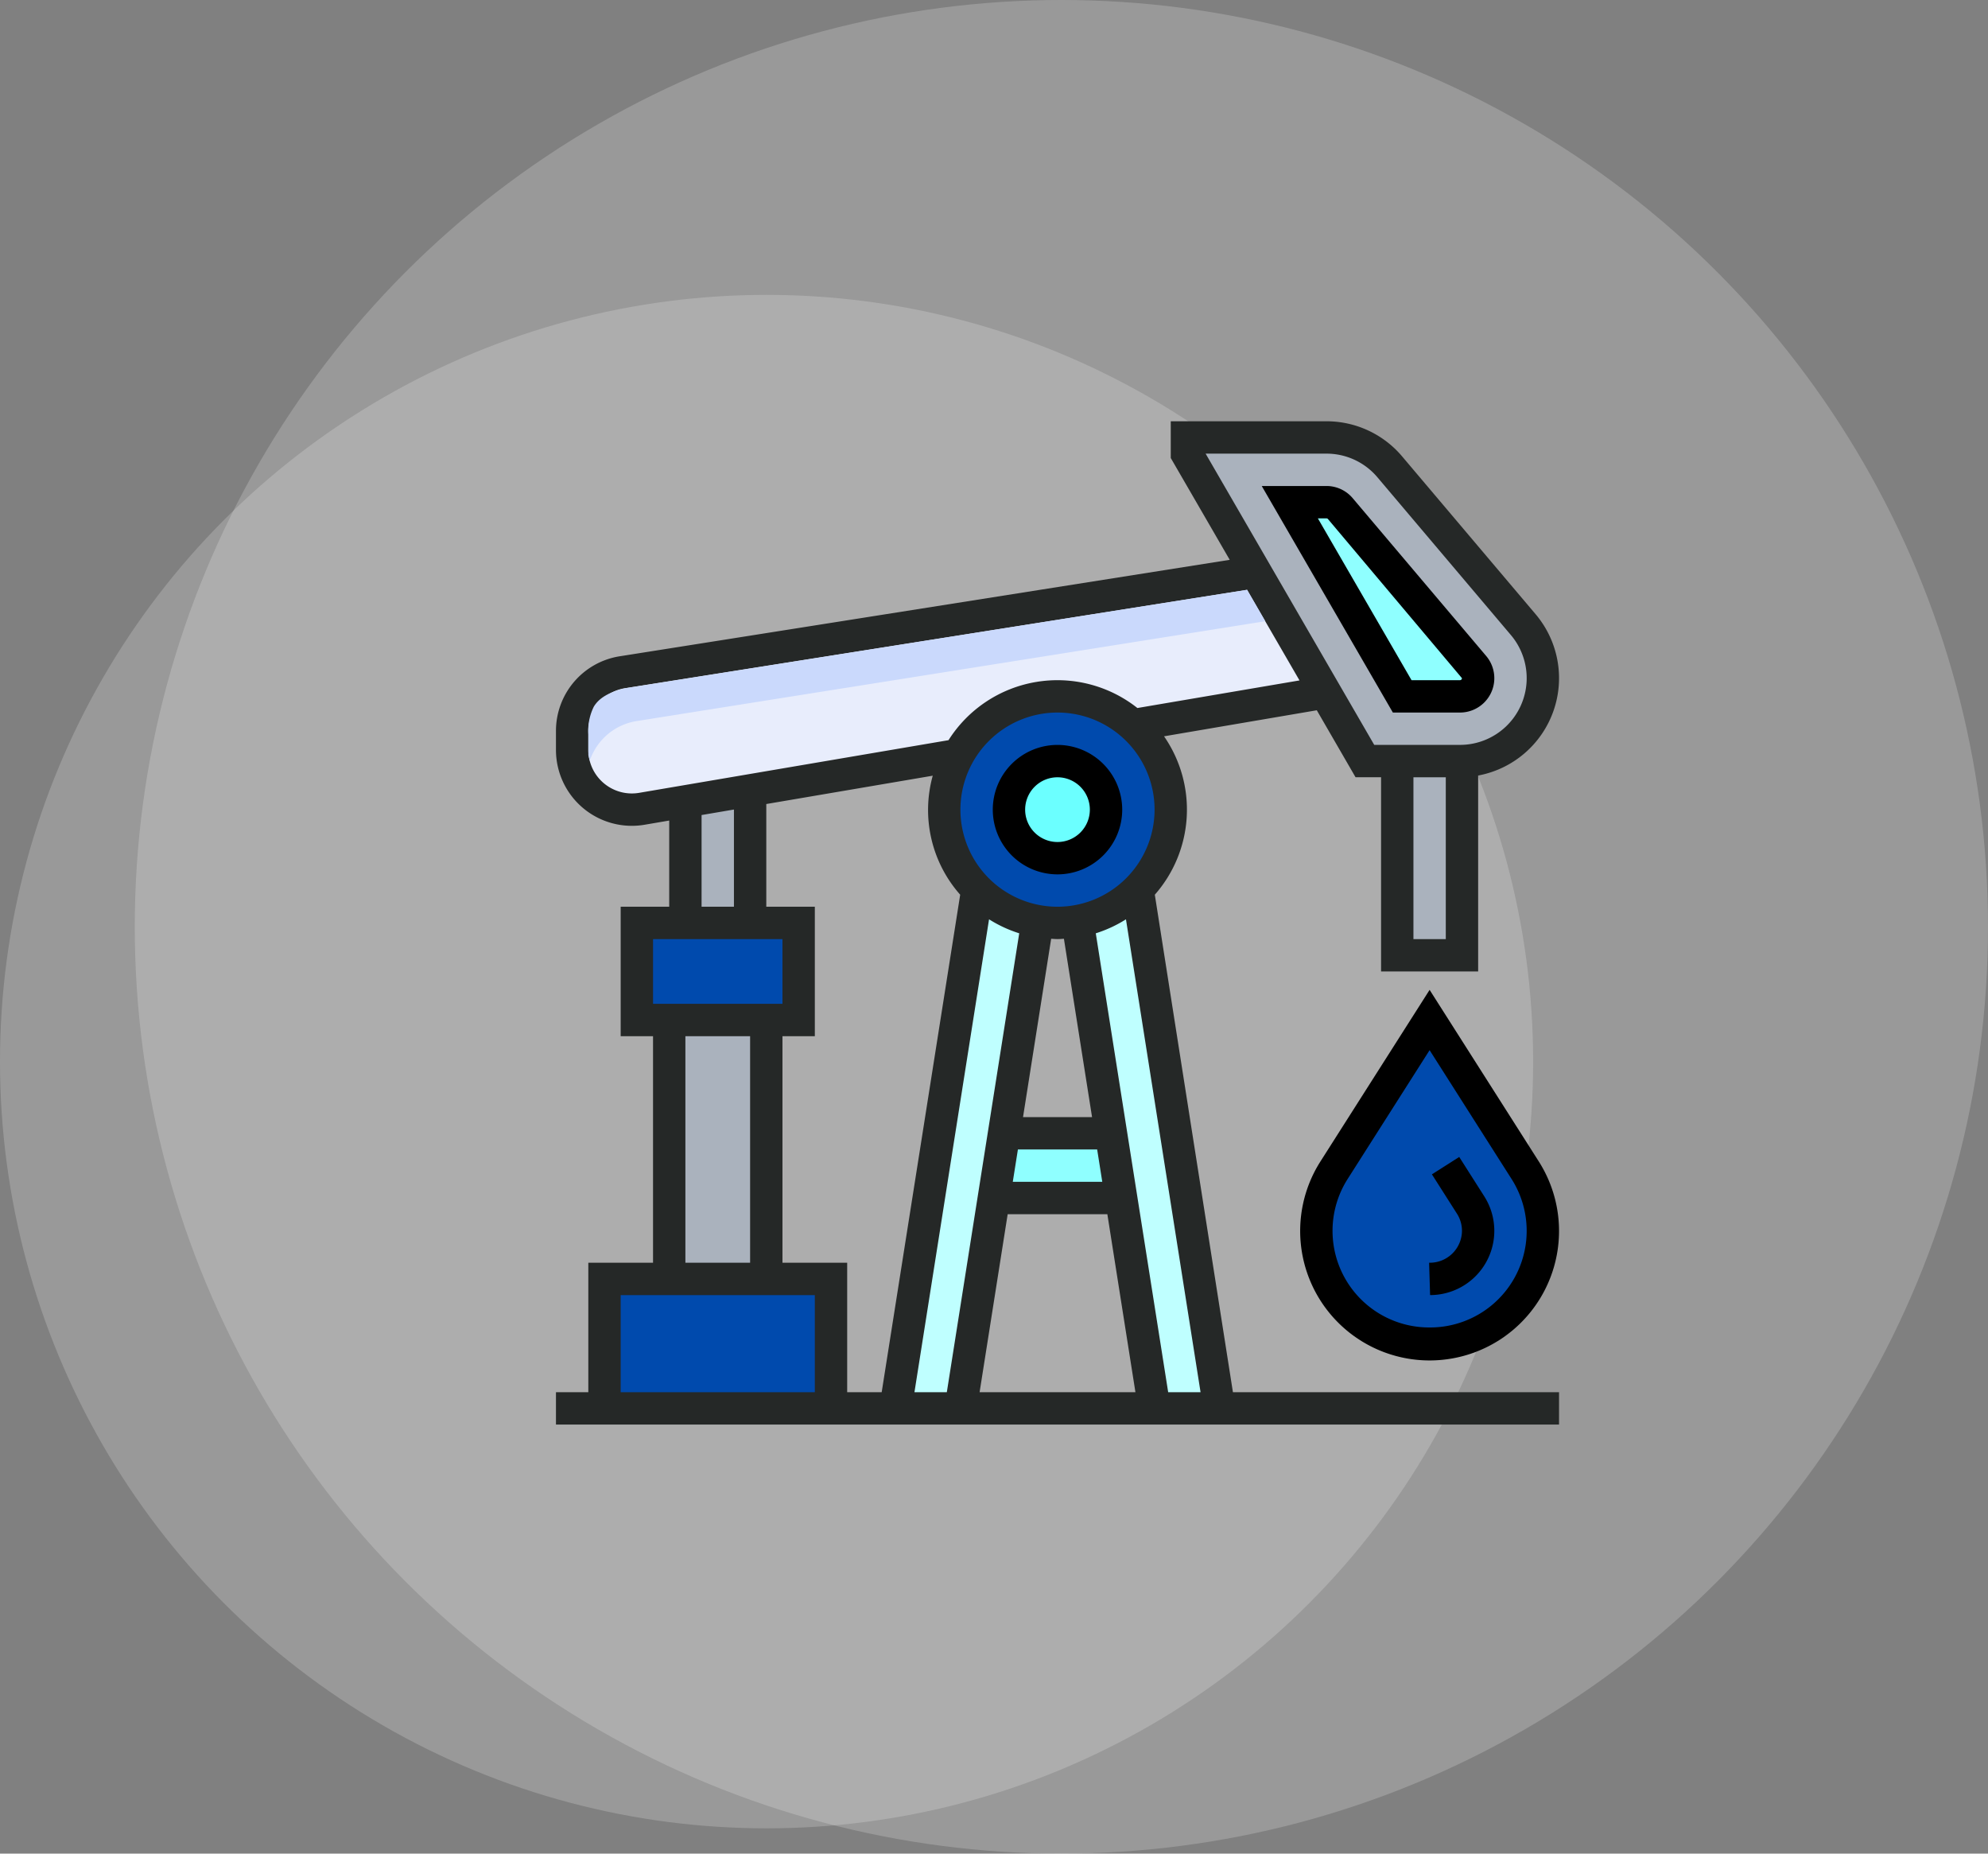 <svg xmlns="http://www.w3.org/2000/svg" width="236" height="220" viewBox="0 0 236 220">
  <rect x="0" y="0" width="236" height="220" fill="#808080" stroke="none"/>
  <defs>
    <style>
      .cls-1 {
        fill: rgba(255,255,255,0.2);
      }

      .cls-2 {
        fill: none;
      }

      .cls-3 {
        fill: #004aad;
      }

      .cls-4 {
        fill: #aab2bd;
      }

      .cls-5 {
        fill: #e8edfc;
      }

      .cls-6 {
        fill: #8fffff;
      }

      .cls-7 {
        fill: #bfffff;
      }

      .cls-8 {
        fill: #6bffff;
      }

      .cls-9 {
        fill: #252827;
      }

      .cls-10 {
        fill: #cad9fc;
      }
    </style>
  </defs>
  <g id="Group_11" data-name="Group 11" transform="translate(-292 -1152)">
    <circle id="Ellipse_1" data-name="Ellipse 1" class="cls-1" cx="91" cy="91" r="91" transform="translate(292 1187)"/>
    <circle id="Ellipse_2" data-name="Ellipse 2" class="cls-1" cx="110" cy="110" r="110" transform="translate(308 1152)"/>
    <g id="Group_9" data-name="Group 9" transform="translate(-1 -15)">
      <rect id="Rectangle_4" data-name="Rectangle 4" class="cls-2" width="155" height="155" transform="translate(342 1200)"/>
    </g>
    <g id="Group_12" data-name="Group 12" transform="translate(-573.1 12.9)">
      <g id="oil-platform" transform="translate(931.1 1189.1)">
        <path id="Path_6" data-name="Path 6" class="cls-3" d="M25.206,32V43.524H6V32H25.206Z" transform="translate(3.603 27.539)"/>
        <path id="Path_7" data-name="Path 7" class="cls-3" d="M30.888,54V69.365H4V54H30.888Z" transform="translate(1.762 47.792)"/>
        <path id="Path_8" data-name="Path 8" class="cls-4" d="M16.682,23.81V39.54H9V25.116Z" transform="translate(6.365 19.999)"/>
        <path id="Path_9" data-name="Path 9" class="cls-4" d="M8,38H19.524V68.73H8Z" transform="translate(5.444 33.062)"/>
        <path id="Path_10" data-name="Path 10" class="cls-5" d="M83.126,10.32l8.259,14.289-22.817,3.88a13.437,13.437,0,0,0-20.723,3.534h-.019l-24.7,4.206-7.682,1.306-5.166.883a8.292,8.292,0,0,1-1.191.1A7.082,7.082,0,0,1,2,31.427V29.2a7.08,7.08,0,0,1,5.973-6.991Z" transform="translate(-0.079 7.58)"/>
        <path id="Path_11" data-name="Path 11" class="cls-4" d="M79.929,24.221a9.843,9.843,0,0,1-.557,13.31,9.641,9.641,0,0,1-6.722,2.862.935.935,0,0,1-.23.019H61.127L56.4,32.269,48.143,17.979,40,3.921V2H56.556a9.812,9.812,0,0,1,7.51,3.476Z" transform="translate(34.903 -0.079)"/>
        <path id="Path_12" data-name="Path 12" class="cls-4" d="M60.682,22.009V45.056H53V22.009h7.452a.935.935,0,0,0,.23-.019Z" transform="translate(46.871 18.323)"/>
        <path id="Path_13" data-name="Path 13" class="cls-6" d="M68.2,25.494a2.078,2.078,0,0,1,.519,1.4,2.148,2.148,0,0,1-2.151,2.151H59.708L46.36,6H50.7a2.147,2.147,0,0,1,1.652.768Z" transform="translate(40.758 3.603)"/>
        <path id="Path_14" data-name="Path 14" class="cls-6" d="M41.956,45l1.21,7.682H28.07L29.28,45Z" transform="translate(23.921 39.506)"/>
        <path id="Path_15" data-name="Path 15" class="cls-7" d="M50.074,91.332v.173h-7.7L38.416,66.537l-1.21-7.682L33.23,33.676a13.349,13.349,0,0,0,7.145-3.726Z" transform="translate(28.671 25.651)"/>
        <path id="Path_16" data-name="Path 16" class="cls-7" d="M38.844,33.676,34.868,58.855l-1.21,7.682h-.019L29.7,91.505H22v-.192L31.7,29.95a13.349,13.349,0,0,0,7.145,3.726Z" transform="translate(18.333 25.651)"/>
        <path id="Path_17" data-name="Path 17" class="cls-3" d="M40.807,44.677a13.313,13.313,0,0,1-4.725,0,13.349,13.349,0,0,1-7.145-3.726v-.019a13.47,13.47,0,0,1-2.286-15.979h.019a13.44,13.44,0,1,1,21.28,15.979v.019a13.349,13.349,0,0,1-7.145,3.726Z" transform="translate(21.094 14.65)"/>
        <ellipse id="Ellipse_3" data-name="Ellipse 3" class="cls-8" cx="5" cy="6" rx="5" ry="6" transform="translate(54.539 40.539)"/>
        <path id="Path_18" data-name="Path 18" class="cls-3" d="M72.795,55.842A13.383,13.383,0,0,1,61.5,76.412h-.115a13.383,13.383,0,0,1-11.293-20.57L61.444,38Z" transform="translate(42.268 33.062)"/>
        <path id="Path_19" data-name="Path 19" d="M58.542,46.463,55.3,48.526,58.277,53.2a3.774,3.774,0,0,1,.592,2.032,3.815,3.815,0,0,1-3.9,3.784l.115,3.841A7.625,7.625,0,0,0,61.517,51.14Z" transform="translate(48.685 40.853)"/>
        <path id="Path_20" data-name="Path 20" d="M62.365,36.137,49.393,56.52a15.365,15.365,0,1,0,25.943,0Zm-.058,40.069a11.466,11.466,0,0,1-9.672-17.623l9.73-15.29,9.73,15.292a11.465,11.465,0,0,1-9.787,17.621Z" transform="translate(41.347 31.347)"/>
        <path id="Path_21" data-name="Path 21" class="cls-9" d="M72.091,57.191a15.286,15.286,0,0,0,1.095-18.8L91.32,35.3l4.6,7.949H98.95V66.3h11.524V43.046a11.754,11.754,0,0,0,6.82-19.15L101.445,5.164A11.743,11.743,0,0,0,92.467,1H73.983V5.358l7,12.086L8.6,28.887A8.965,8.965,0,0,0,1,37.781v2.23a9.009,9.009,0,0,0,10.515,8.877l2.929-.5V58.618H8.682V73.983h3.841v26.888H4.841v15.365H1v3.841H120.077v-3.841H81.364Zm-36.52,59.045V100.871H27.888V73.983H31.73V58.618H25.968V46.428l19.761-3.363a15.176,15.176,0,0,0,3.257,14.126l-9.319,59.045ZM60.539,58.618A11.524,11.524,0,1,1,72.062,47.094,11.535,11.535,0,0,1,60.539,58.618Zm-4.7,28.809h9.407l.607,3.841H55.23Zm.607-3.841,3.34-21.165c.254.013.5.038.757.038s.505-.025.757-.038l3.34,21.165ZM52.412,60.11a15.29,15.29,0,0,0,3.582,1.661L47.4,116.236H43.557Zm2.211,35H66.456l3.334,21.127h-18.5Zm10.46-33.338a15.291,15.291,0,0,0,3.582-1.661l8.856,56.126H73.677Zm37.709.688V43.253h3.841V62.459ZM92.467,4.841a7.9,7.9,0,0,1,6.044,2.8l15.851,18.732a7.919,7.919,0,0,1-6.044,13.035H98.138L78.122,4.841ZM10.872,45.1a5.244,5.244,0,0,1-.868.073,5.169,5.169,0,0,1-5.163-5.163v-2.23a5.138,5.138,0,0,1,4.358-5.1L83.042,21.007l6.225,10.751L70.024,35.033A15.3,15.3,0,0,0,47.6,38.849Zm7.414,2.635,3.841-.653V58.618H18.285ZM12.524,62.459H27.888v7.682H12.524Zm3.841,11.524h7.682v26.888H16.365Zm-7.682,30.73H31.73v11.524H8.682Z" transform="translate(-1 -1)"/>
        <path id="Path_22" data-name="Path 22" d="M35.682,21a7.682,7.682,0,1,0,7.682,7.682A7.69,7.69,0,0,0,35.682,21Zm0,11.524a3.841,3.841,0,1,1,3.841-3.841A3.845,3.845,0,0,1,35.682,32.524Z" transform="translate(23.856 17.412)"/>
        <path id="Path_23" data-name="Path 23" d="M68.157,31.888a4.077,4.077,0,0,0,3.111-6.712L55.418,6.442A4.075,4.075,0,0,0,52.306,5H44.624L60.19,31.888ZM52.306,8.841a.239.239,0,0,1,.181.083L68.393,27.809a.24.24,0,0,1-.236.238h-5.75L51.287,8.841Z" transform="translate(39.16 2.682)"/>
      </g>
      <path id="Subtraction_1" data-name="Subtraction 1" class="cls-10" d="M-.261,20.8v0l-.169-.677v-2.43a6.445,6.445,0,0,1,.648-3.31c.623-1.031,1.8-1.725,3.709-2.182L77.773.512l2.155,3.729L5.312,16.093A7.01,7.01,0,0,0-.26,20.8Z" transform="translate(935.375 1208.588)"/>
    </g>
  </g>
</svg>
